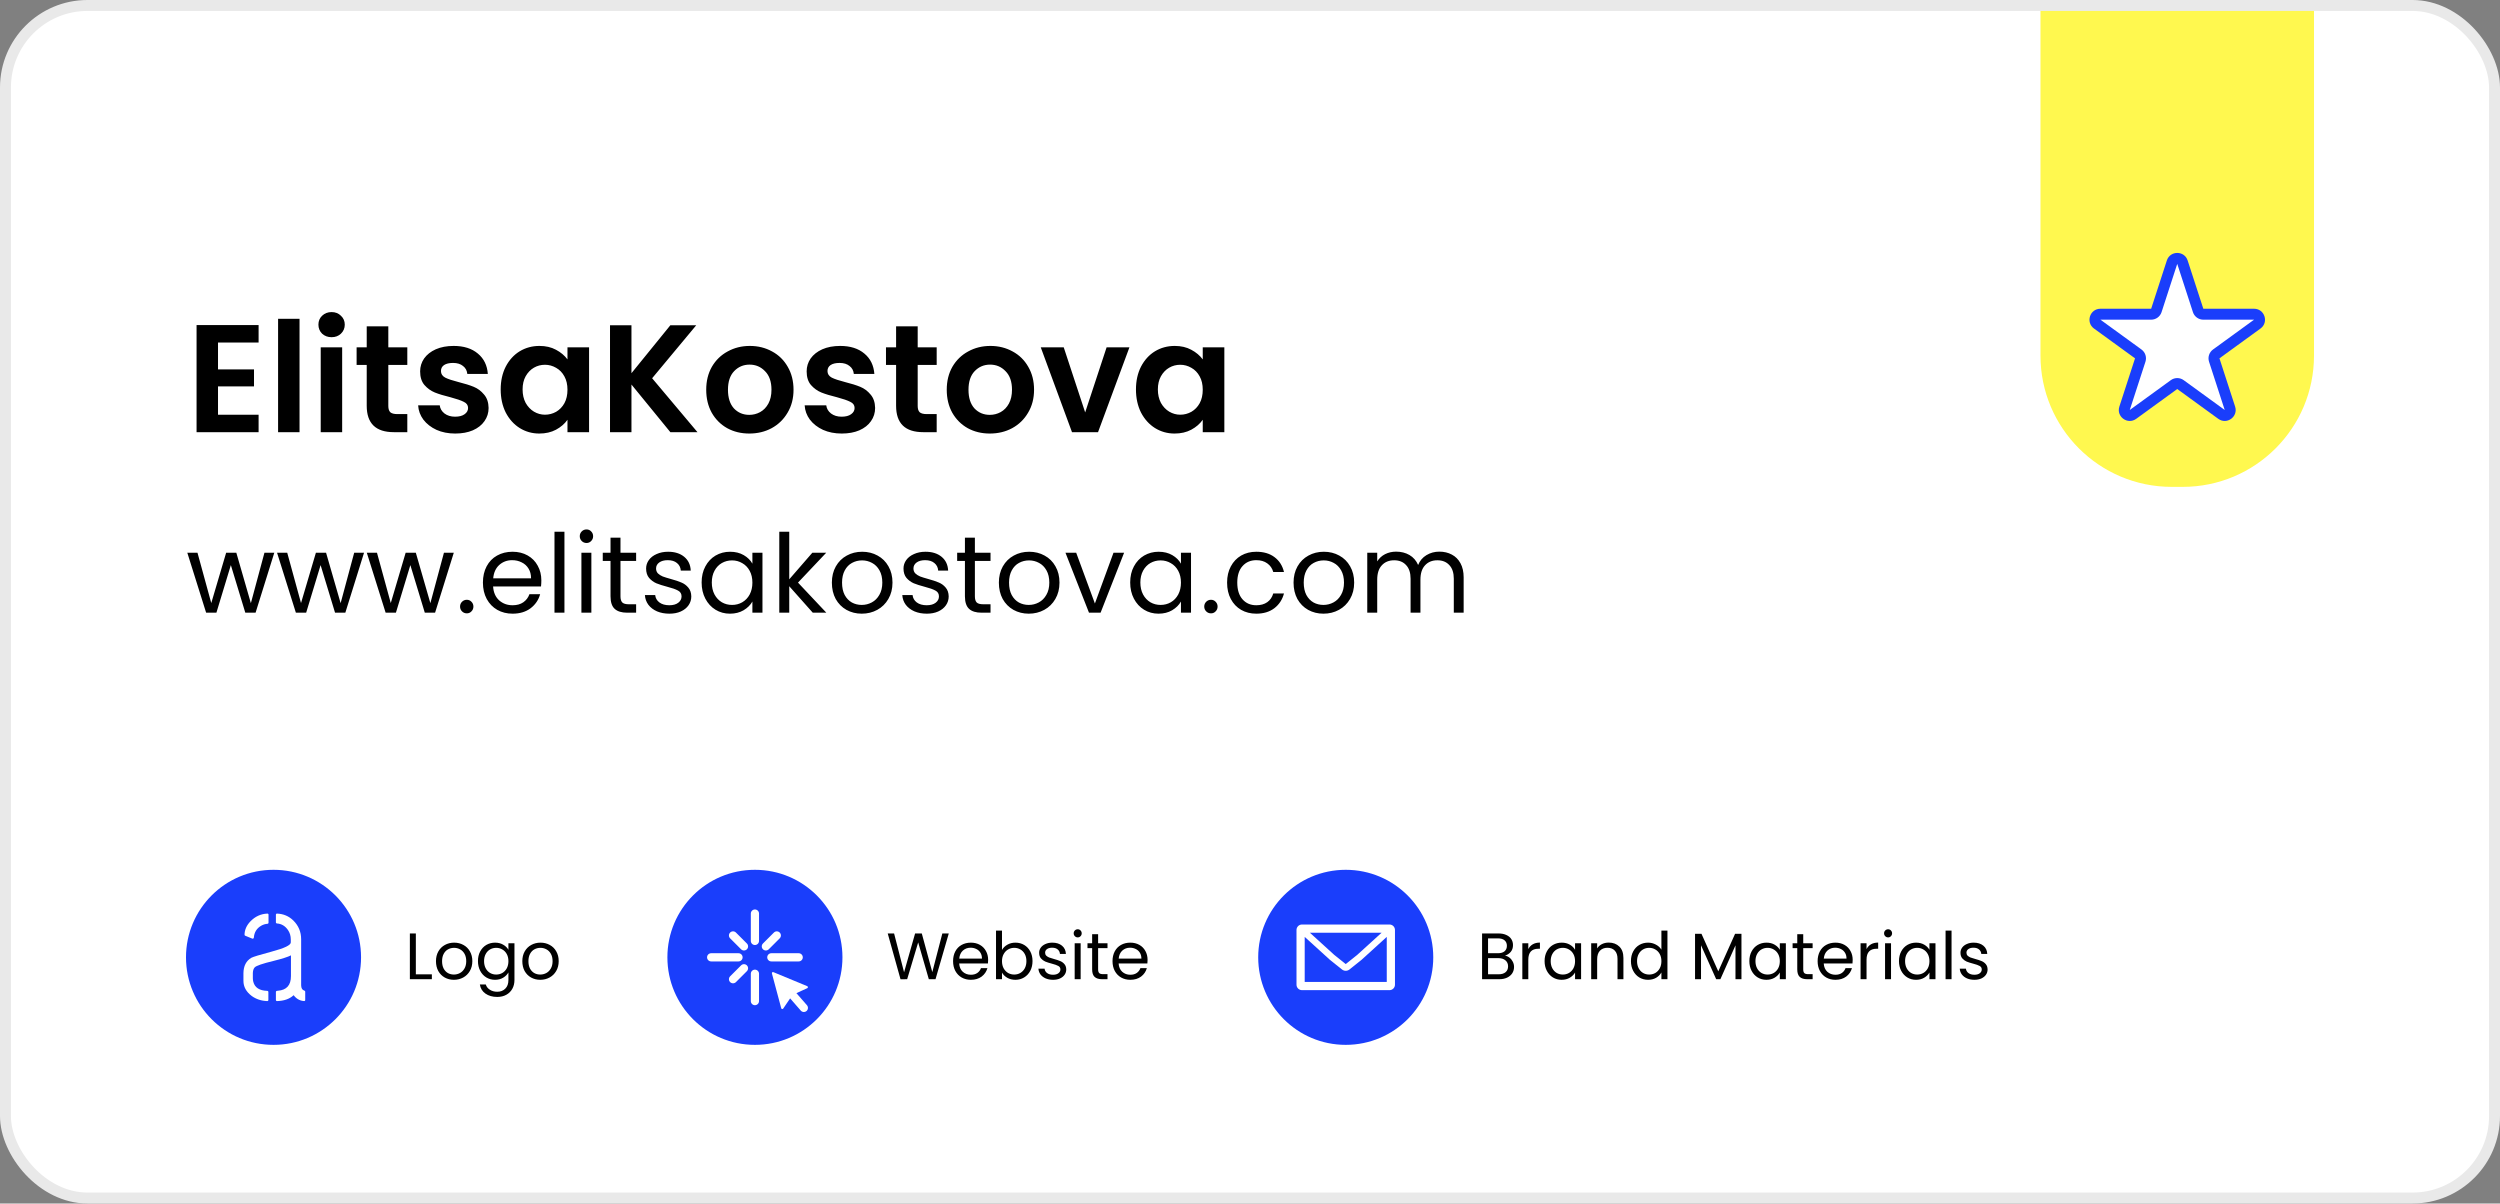 <svg width="457" height="220" viewBox="0 0 457 220" fill="none" xmlns="http://www.w3.org/2000/svg">
<rect x="0" y="0" width="457" height="220" fill="#808080" stroke="none"/>
<rect x="1" y="1" width="455" height="218" rx="15" fill="white" stroke="#E9E9E9" stroke-width="2"/>
<path d="M76.016 178.112H78.944V179H74.924V170.636H76.016V178.112ZM82.972 179.108C82.356 179.108 81.796 178.968 81.292 178.688C80.796 178.408 80.404 178.012 80.116 177.5C79.836 176.98 79.696 176.38 79.696 175.7C79.696 175.028 79.84 174.436 80.128 173.924C80.424 173.404 80.824 173.008 81.328 172.736C81.832 172.456 82.396 172.316 83.02 172.316C83.644 172.316 84.208 172.456 84.712 172.736C85.216 173.008 85.612 173.4 85.9 173.912C86.196 174.424 86.344 175.02 86.344 175.7C86.344 176.38 86.192 176.98 85.888 177.5C85.592 178.012 85.188 178.408 84.676 178.688C84.164 178.968 83.596 179.108 82.972 179.108ZM82.972 178.148C83.364 178.148 83.732 178.056 84.076 177.872C84.42 177.688 84.696 177.412 84.904 177.044C85.12 176.676 85.228 176.228 85.228 175.7C85.228 175.172 85.124 174.724 84.916 174.356C84.708 173.988 84.436 173.716 84.1 173.54C83.764 173.356 83.4 173.264 83.008 173.264C82.608 173.264 82.24 173.356 81.904 173.54C81.576 173.716 81.312 173.988 81.112 174.356C80.912 174.724 80.812 175.172 80.812 175.7C80.812 176.236 80.908 176.688 81.1 177.056C81.3 177.424 81.564 177.7 81.892 177.884C82.22 178.06 82.58 178.148 82.972 178.148ZM90.492 172.316C91.059 172.316 91.555 172.44 91.98 172.688C92.412 172.936 92.731 173.248 92.939 173.624V172.424H94.043V179.144C94.043 179.744 93.915 180.276 93.659 180.74C93.403 181.212 93.035 181.58 92.555 181.844C92.084 182.108 91.531 182.24 90.9 182.24C90.035 182.24 89.316 182.036 88.74 181.628C88.163 181.22 87.823 180.664 87.719 179.96H88.799C88.919 180.36 89.168 180.68 89.543 180.92C89.919 181.168 90.371 181.292 90.9 181.292C91.499 181.292 91.987 181.104 92.364 180.728C92.748 180.352 92.939 179.824 92.939 179.144V177.764C92.724 178.148 92.403 178.468 91.98 178.724C91.555 178.98 91.059 179.108 90.492 179.108C89.907 179.108 89.376 178.964 88.895 178.676C88.424 178.388 88.052 177.984 87.779 177.464C87.507 176.944 87.371 176.352 87.371 175.688C87.371 175.016 87.507 174.428 87.779 173.924C88.052 173.412 88.424 173.016 88.895 172.736C89.376 172.456 89.907 172.316 90.492 172.316ZM92.939 175.7C92.939 175.204 92.84 174.772 92.639 174.404C92.439 174.036 92.168 173.756 91.823 173.564C91.487 173.364 91.115 173.264 90.707 173.264C90.299 173.264 89.927 173.36 89.591 173.552C89.255 173.744 88.987 174.024 88.787 174.392C88.588 174.76 88.487 175.192 88.487 175.688C88.487 176.192 88.588 176.632 88.787 177.008C88.987 177.376 89.255 177.66 89.591 177.86C89.927 178.052 90.299 178.148 90.707 178.148C91.115 178.148 91.487 178.052 91.823 177.86C92.168 177.66 92.439 177.376 92.639 177.008C92.84 176.632 92.939 176.196 92.939 175.7ZM98.757 179.108C98.141 179.108 97.581 178.968 97.077 178.688C96.581 178.408 96.189 178.012 95.901 177.5C95.621 176.98 95.481 176.38 95.481 175.7C95.481 175.028 95.625 174.436 95.913 173.924C96.209 173.404 96.609 173.008 97.113 172.736C97.617 172.456 98.181 172.316 98.805 172.316C99.429 172.316 99.993 172.456 100.497 172.736C101.001 173.008 101.397 173.4 101.685 173.912C101.981 174.424 102.129 175.02 102.129 175.7C102.129 176.38 101.977 176.98 101.673 177.5C101.377 178.012 100.973 178.408 100.461 178.688C99.949 178.968 99.381 179.108 98.757 179.108ZM98.757 178.148C99.149 178.148 99.517 178.056 99.861 177.872C100.205 177.688 100.481 177.412 100.689 177.044C100.905 176.676 101.013 176.228 101.013 175.7C101.013 175.172 100.909 174.724 100.701 174.356C100.493 173.988 100.221 173.716 99.885 173.54C99.549 173.356 99.185 173.264 98.793 173.264C98.393 173.264 98.025 173.356 97.689 173.54C97.361 173.716 97.097 173.988 96.897 174.356C96.697 174.724 96.597 175.172 96.597 175.7C96.597 176.236 96.693 176.688 96.885 177.056C97.085 177.424 97.349 177.7 97.677 177.884C98.005 178.06 98.365 178.148 98.757 178.148Z" fill="black"/>
<circle cx="50" cy="175" r="16" fill="#1A3EFB"/>
<path d="M44.5 179.301C44.5 180.383 45.006 181.306 46.019 182.068C46.83 182.653 47.776 182.963 48.858 182.997C48.968 183 49.058 182.91 49.058 182.8V181.335C49.058 181.225 48.968 181.136 48.857 181.132C47.431 181.086 46.58 180.536 46.306 179.481C46.249 179.261 46.22 179.04 46.22 178.82V177.857C46.239 177.396 46.354 177.055 46.564 176.835C46.851 176.534 47.988 176.143 49.975 175.662C51.58 175.261 52.651 174.92 53.186 174.639V178.429C53.186 180.093 52.392 180.985 50.806 181.105C50.747 181.114 50.689 181.121 50.633 181.126C50.523 181.136 50.434 181.225 50.434 181.335V182.8C50.434 182.91 50.523 183 50.634 182.997C51.895 182.965 52.889 182.625 53.616 181.977C53.635 181.957 53.654 181.937 53.673 181.917C54.167 182.584 54.807 182.942 55.594 182.994C55.704 183.001 55.794 182.91 55.794 182.8V181.289C55.794 181.185 55.713 181.102 55.613 181.073C55.254 180.971 55.065 180.65 55.049 180.113V175.902V171.692C55.049 170.348 54.571 169.206 53.616 168.263C52.801 167.466 51.807 167.046 50.634 167.004C50.523 167 50.434 167.09 50.434 167.2V168.605C50.434 168.715 50.523 168.804 50.634 168.811C51.459 168.866 52.128 169.265 52.641 170.008C52.985 170.509 53.157 171.08 53.157 171.722V172.263C53.176 172.764 52.02 173.326 49.688 173.947C47.51 174.529 46.258 174.91 45.933 175.09C44.997 175.652 44.519 176.584 44.5 177.887V179.301ZM44.7 170.869C44.699 170.948 44.748 171.02 44.822 171.05L46.116 171.579C46.248 171.633 46.392 171.536 46.403 171.394C46.479 170.403 46.943 169.67 47.797 169.195C48.139 169.007 48.502 168.899 48.887 168.872C48.997 168.864 49.086 168.775 49.086 168.665V167.2C49.086 167.09 48.997 167 48.886 167.004C47.673 167.051 46.631 167.531 45.761 168.444C45.069 169.17 44.715 169.978 44.7 170.869Z" fill="white"/>
<path d="M173.436 170.636L171.012 179H169.788L167.844 172.268L165.828 179L164.616 179.012L162.276 170.636H163.44L165.264 177.728L167.28 170.636H168.504L170.424 177.704L172.26 170.636H173.436ZM180.631 175.46C180.631 175.668 180.619 175.888 180.595 176.12H175.339C175.379 176.768 175.599 177.276 175.999 177.644C176.407 178.004 176.899 178.184 177.475 178.184C177.947 178.184 178.339 178.076 178.651 177.86C178.971 177.636 179.195 177.34 179.323 176.972H180.499C180.323 177.604 179.971 178.12 179.443 178.52C178.915 178.912 178.259 179.108 177.475 179.108C176.851 179.108 176.291 178.968 175.795 178.688C175.307 178.408 174.923 178.012 174.643 177.5C174.363 176.98 174.223 176.38 174.223 175.7C174.223 175.02 174.359 174.424 174.631 173.912C174.903 173.4 175.283 173.008 175.771 172.736C176.267 172.456 176.835 172.316 177.475 172.316C178.099 172.316 178.651 172.452 179.131 172.724C179.611 172.996 179.979 173.372 180.235 173.852C180.499 174.324 180.631 174.86 180.631 175.46ZM179.503 175.232C179.503 174.816 179.411 174.46 179.227 174.164C179.043 173.86 178.791 173.632 178.471 173.48C178.159 173.32 177.811 173.24 177.427 173.24C176.875 173.24 176.403 173.416 176.011 173.768C175.627 174.12 175.407 174.608 175.351 175.232H179.503ZM183.164 173.648C183.388 173.256 183.716 172.936 184.148 172.688C184.58 172.44 185.072 172.316 185.624 172.316C186.216 172.316 186.748 172.456 187.22 172.736C187.692 173.016 188.064 173.412 188.336 173.924C188.608 174.428 188.744 175.016 188.744 175.688C188.744 176.352 188.608 176.944 188.336 177.464C188.064 177.984 187.688 178.388 187.208 178.676C186.736 178.964 186.208 179.108 185.624 179.108C185.056 179.108 184.556 178.984 184.124 178.736C183.7 178.488 183.38 178.172 183.164 177.788V179H182.072V170.12H183.164V173.648ZM187.628 175.688C187.628 175.192 187.528 174.76 187.328 174.392C187.128 174.024 186.856 173.744 186.512 173.552C186.176 173.36 185.804 173.264 185.396 173.264C184.996 173.264 184.624 173.364 184.28 173.564C183.944 173.756 183.672 174.04 183.464 174.416C183.264 174.784 183.164 175.212 183.164 175.7C183.164 176.196 183.264 176.632 183.464 177.008C183.672 177.376 183.944 177.66 184.28 177.86C184.624 178.052 184.996 178.148 185.396 178.148C185.804 178.148 186.176 178.052 186.512 177.86C186.856 177.66 187.128 177.376 187.328 177.008C187.528 176.632 187.628 176.192 187.628 175.688ZM192.51 179.108C192.006 179.108 191.554 179.024 191.154 178.856C190.754 178.68 190.438 178.44 190.206 178.136C189.974 177.824 189.846 177.468 189.822 177.068H190.95C190.982 177.396 191.134 177.664 191.406 177.872C191.686 178.08 192.05 178.184 192.498 178.184C192.914 178.184 193.242 178.092 193.482 177.908C193.722 177.724 193.842 177.492 193.842 177.212C193.842 176.924 193.714 176.712 193.458 176.576C193.202 176.432 192.806 176.292 192.27 176.156C191.782 176.028 191.382 175.9 191.07 175.772C190.766 175.636 190.502 175.44 190.278 175.184C190.062 174.92 189.954 174.576 189.954 174.152C189.954 173.816 190.054 173.508 190.254 173.228C190.454 172.948 190.738 172.728 191.106 172.568C191.474 172.4 191.894 172.316 192.366 172.316C193.094 172.316 193.682 172.5 194.13 172.868C194.578 173.236 194.818 173.74 194.85 174.38H193.758C193.734 174.036 193.594 173.76 193.338 173.552C193.09 173.344 192.754 173.24 192.33 173.24C191.938 173.24 191.626 173.324 191.394 173.492C191.162 173.66 191.046 173.88 191.046 174.152C191.046 174.368 191.114 174.548 191.25 174.692C191.394 174.828 191.57 174.94 191.778 175.028C191.994 175.108 192.29 175.2 192.666 175.304C193.138 175.432 193.522 175.56 193.818 175.688C194.114 175.808 194.366 175.992 194.574 176.24C194.79 176.488 194.902 176.812 194.91 177.212C194.91 177.572 194.81 177.896 194.61 178.184C194.41 178.472 194.126 178.7 193.758 178.868C193.398 179.028 192.982 179.108 192.51 179.108ZM197.015 171.356C196.807 171.356 196.631 171.284 196.487 171.14C196.343 170.996 196.271 170.82 196.271 170.612C196.271 170.404 196.343 170.228 196.487 170.084C196.631 169.94 196.807 169.868 197.015 169.868C197.215 169.868 197.383 169.94 197.519 170.084C197.663 170.228 197.735 170.404 197.735 170.612C197.735 170.82 197.663 170.996 197.519 171.14C197.383 171.284 197.215 171.356 197.015 171.356ZM197.543 172.424V179H196.451V172.424H197.543ZM200.736 173.324V177.2C200.736 177.52 200.804 177.748 200.94 177.884C201.076 178.012 201.312 178.076 201.648 178.076H202.452V179H201.468C200.86 179 200.404 178.86 200.1 178.58C199.796 178.3 199.644 177.84 199.644 177.2V173.324H198.792V172.424H199.644V170.768H200.736V172.424H202.452V173.324H200.736ZM209.776 175.46C209.776 175.668 209.764 175.888 209.74 176.12H204.484C204.524 176.768 204.744 177.276 205.144 177.644C205.552 178.004 206.044 178.184 206.62 178.184C207.092 178.184 207.484 178.076 207.796 177.86C208.116 177.636 208.34 177.34 208.468 176.972H209.644C209.468 177.604 209.116 178.12 208.588 178.52C208.06 178.912 207.404 179.108 206.62 179.108C205.996 179.108 205.436 178.968 204.94 178.688C204.452 178.408 204.068 178.012 203.788 177.5C203.508 176.98 203.368 176.38 203.368 175.7C203.368 175.02 203.504 174.424 203.776 173.912C204.048 173.4 204.428 173.008 204.916 172.736C205.412 172.456 205.98 172.316 206.62 172.316C207.244 172.316 207.796 172.452 208.276 172.724C208.756 172.996 209.124 173.372 209.38 173.852C209.644 174.324 209.776 174.86 209.776 175.46ZM208.648 175.232C208.648 174.816 208.556 174.46 208.372 174.164C208.188 173.86 207.936 173.632 207.616 173.48C207.304 173.32 206.956 173.24 206.572 173.24C206.02 173.24 205.548 173.416 205.156 173.768C204.772 174.12 204.552 174.608 204.496 175.232H208.648Z" fill="black"/>
<circle cx="138" cy="175" r="16" fill="#1A3EFB"/>
<path d="M141.105 177.945C141.062 177.785 141.222 177.645 141.375 177.708L147.563 180.272C147.724 180.339 147.728 180.566 147.57 180.639L145.583 181.546L147.51 183.753C147.783 184.065 147.749 184.541 147.435 184.812V184.812C147.123 185.08 146.653 185.047 146.382 184.737L144.434 182.503L143.169 184.371C143.073 184.513 142.855 184.476 142.811 184.31L141.105 177.945Z" fill="white"/>
<path fill-rule="evenodd" clip-rule="evenodd" d="M138 166.25C138.414 166.25 138.75 166.586 138.75 167V172C138.75 172.414 138.414 172.75 138 172.75C137.586 172.75 137.25 172.414 137.25 172V167C137.25 166.586 137.586 166.25 138 166.25ZM133.47 170.47C133.763 170.177 134.237 170.177 134.53 170.47L136.53 172.47C136.823 172.763 136.823 173.237 136.53 173.53C136.237 173.823 135.763 173.823 135.47 173.53L133.47 171.53C133.177 171.237 133.177 170.763 133.47 170.47ZM142.53 170.47C142.823 170.763 142.823 171.237 142.53 171.53L140.53 173.53C140.237 173.823 139.763 173.823 139.47 173.53C139.177 173.237 139.177 172.763 139.47 172.47L141.47 170.47C141.763 170.177 142.237 170.177 142.53 170.47ZM129.25 175C129.25 174.586 129.586 174.25 130 174.25H135C135.414 174.25 135.75 174.586 135.75 175C135.75 175.414 135.414 175.75 135 175.75H130C129.586 175.75 129.25 175.414 129.25 175ZM140.25 175C140.25 174.586 140.586 174.25 141 174.25H146C146.414 174.25 146.75 174.586 146.75 175C146.75 175.414 146.414 175.75 146 175.75H141C140.586 175.75 140.25 175.414 140.25 175ZM136.53 176.47C136.823 176.763 136.823 177.237 136.53 177.53L134.53 179.53C134.237 179.823 133.763 179.823 133.47 179.53C133.177 179.237 133.177 178.763 133.47 178.47L135.47 176.47C135.763 176.177 136.237 176.177 136.53 176.47ZM138 177.25C138.414 177.25 138.75 177.586 138.75 178V183C138.75 183.414 138.414 183.75 138 183.75C137.586 183.75 137.25 183.414 137.25 183V178C137.25 177.586 137.586 177.25 138 177.25Z" fill="white"/>
<path d="M275.112 174.692C275.416 174.74 275.692 174.864 275.94 175.064C276.196 175.264 276.396 175.512 276.54 175.808C276.692 176.104 276.768 176.42 276.768 176.756C276.768 177.18 276.66 177.564 276.444 177.908C276.228 178.244 275.912 178.512 275.496 178.712C275.088 178.904 274.604 179 274.044 179H270.924V170.636H273.924C274.492 170.636 274.976 170.732 275.376 170.924C275.776 171.108 276.076 171.36 276.276 171.68C276.476 172 276.576 172.36 276.576 172.76C276.576 173.256 276.44 173.668 276.168 173.996C275.904 174.316 275.552 174.548 275.112 174.692ZM272.016 174.248H273.852C274.364 174.248 274.76 174.128 275.04 173.888C275.32 173.648 275.46 173.316 275.46 172.892C275.46 172.468 275.32 172.136 275.04 171.896C274.76 171.656 274.356 171.536 273.828 171.536H272.016V174.248ZM273.948 178.1C274.492 178.1 274.916 177.972 275.22 177.716C275.524 177.46 275.676 177.104 275.676 176.648C275.676 176.184 275.516 175.82 275.196 175.556C274.876 175.284 274.448 175.148 273.912 175.148H272.016V178.1H273.948ZM279.375 173.492C279.567 173.116 279.839 172.824 280.191 172.616C280.551 172.408 280.987 172.304 281.499 172.304V173.432H281.211C279.987 173.432 279.375 174.096 279.375 175.424V179H278.283V172.424H279.375V173.492ZM282.352 175.688C282.352 175.016 282.488 174.428 282.76 173.924C283.032 173.412 283.404 173.016 283.876 172.736C284.356 172.456 284.888 172.316 285.472 172.316C286.048 172.316 286.548 172.44 286.972 172.688C287.396 172.936 287.712 173.248 287.92 173.624V172.424H289.024V179H287.92V177.776C287.704 178.16 287.38 178.48 286.948 178.736C286.524 178.984 286.028 179.108 285.46 179.108C284.876 179.108 284.348 178.964 283.876 178.676C283.404 178.388 283.032 177.984 282.76 177.464C282.488 176.944 282.352 176.352 282.352 175.688ZM287.92 175.7C287.92 175.204 287.82 174.772 287.62 174.404C287.42 174.036 287.148 173.756 286.804 173.564C286.468 173.364 286.096 173.264 285.688 173.264C285.28 173.264 284.908 173.36 284.572 173.552C284.236 173.744 283.968 174.024 283.768 174.392C283.568 174.76 283.468 175.192 283.468 175.688C283.468 176.192 283.568 176.632 283.768 177.008C283.968 177.376 284.236 177.66 284.572 177.86C284.908 178.052 285.28 178.148 285.688 178.148C286.096 178.148 286.468 178.052 286.804 177.86C287.148 177.66 287.42 177.376 287.62 177.008C287.82 176.632 287.92 176.196 287.92 175.7ZM294.073 172.304C294.873 172.304 295.521 172.548 296.017 173.036C296.513 173.516 296.761 174.212 296.761 175.124V179H295.681V175.28C295.681 174.624 295.517 174.124 295.189 173.78C294.861 173.428 294.413 173.252 293.845 173.252C293.269 173.252 292.809 173.432 292.465 173.792C292.129 174.152 291.961 174.676 291.961 175.364V179H290.869V172.424H291.961V173.36C292.177 173.024 292.469 172.764 292.837 172.58C293.213 172.396 293.625 172.304 294.073 172.304ZM298.137 175.688C298.137 175.016 298.273 174.428 298.545 173.924C298.817 173.412 299.189 173.016 299.661 172.736C300.141 172.456 300.677 172.316 301.269 172.316C301.781 172.316 302.257 172.436 302.697 172.676C303.137 172.908 303.473 173.216 303.705 173.6V170.12H304.809V179H303.705V177.764C303.489 178.156 303.169 178.48 302.745 178.736C302.321 178.984 301.825 179.108 301.257 179.108C300.673 179.108 300.141 178.964 299.661 178.676C299.189 178.388 298.817 177.984 298.545 177.464C298.273 176.944 298.137 176.352 298.137 175.688ZM303.705 175.7C303.705 175.204 303.605 174.772 303.405 174.404C303.205 174.036 302.933 173.756 302.589 173.564C302.253 173.364 301.881 173.264 301.473 173.264C301.065 173.264 300.693 173.36 300.357 173.552C300.021 173.744 299.753 174.024 299.553 174.392C299.353 174.76 299.253 175.192 299.253 175.688C299.253 176.192 299.353 176.632 299.553 177.008C299.753 177.376 300.021 177.66 300.357 177.86C300.693 178.052 301.065 178.148 301.473 178.148C301.881 178.148 302.253 178.052 302.589 177.86C302.933 177.66 303.205 177.376 303.405 177.008C303.605 176.632 303.705 176.196 303.705 175.7ZM318.338 170.696V179H317.246V172.808L314.486 179H313.718L310.946 172.796V179H309.854V170.696H311.03L314.102 177.56L317.174 170.696H318.338ZM319.782 175.688C319.782 175.016 319.918 174.428 320.19 173.924C320.462 173.412 320.834 173.016 321.306 172.736C321.786 172.456 322.318 172.316 322.902 172.316C323.478 172.316 323.978 172.44 324.402 172.688C324.826 172.936 325.142 173.248 325.35 173.624V172.424H326.454V179H325.35V177.776C325.134 178.16 324.81 178.48 324.378 178.736C323.954 178.984 323.458 179.108 322.89 179.108C322.306 179.108 321.778 178.964 321.306 178.676C320.834 178.388 320.462 177.984 320.19 177.464C319.918 176.944 319.782 176.352 319.782 175.688ZM325.35 175.7C325.35 175.204 325.25 174.772 325.05 174.404C324.85 174.036 324.578 173.756 324.234 173.564C323.898 173.364 323.526 173.264 323.118 173.264C322.71 173.264 322.338 173.36 322.002 173.552C321.666 173.744 321.398 174.024 321.198 174.392C320.998 174.76 320.898 175.192 320.898 175.688C320.898 176.192 320.998 176.632 321.198 177.008C321.398 177.376 321.666 177.66 322.002 177.86C322.338 178.052 322.71 178.148 323.118 178.148C323.526 178.148 323.898 178.052 324.234 177.86C324.578 177.66 324.85 177.376 325.05 177.008C325.25 176.632 325.35 176.196 325.35 175.7ZM329.631 173.324V177.2C329.631 177.52 329.699 177.748 329.835 177.884C329.971 178.012 330.207 178.076 330.543 178.076H331.347V179H330.363C329.755 179 329.299 178.86 328.995 178.58C328.691 178.3 328.539 177.84 328.539 177.2V173.324H327.687V172.424H328.539V170.768H329.631V172.424H331.347V173.324H329.631ZM338.67 175.46C338.67 175.668 338.658 175.888 338.634 176.12H333.378C333.418 176.768 333.638 177.276 334.038 177.644C334.446 178.004 334.938 178.184 335.514 178.184C335.986 178.184 336.378 178.076 336.69 177.86C337.01 177.636 337.234 177.34 337.362 176.972H338.538C338.362 177.604 338.01 178.12 337.482 178.52C336.954 178.912 336.298 179.108 335.514 179.108C334.89 179.108 334.33 178.968 333.834 178.688C333.346 178.408 332.962 178.012 332.682 177.5C332.402 176.98 332.262 176.38 332.262 175.7C332.262 175.02 332.398 174.424 332.67 173.912C332.942 173.4 333.322 173.008 333.81 172.736C334.306 172.456 334.874 172.316 335.514 172.316C336.138 172.316 336.69 172.452 337.17 172.724C337.65 172.996 338.018 173.372 338.274 173.852C338.538 174.324 338.67 174.86 338.67 175.46ZM337.542 175.232C337.542 174.816 337.45 174.46 337.266 174.164C337.082 173.86 336.83 173.632 336.51 173.48C336.198 173.32 335.85 173.24 335.466 173.24C334.914 173.24 334.442 173.416 334.05 173.768C333.666 174.12 333.446 174.608 333.39 175.232H337.542ZM341.204 173.492C341.396 173.116 341.668 172.824 342.02 172.616C342.38 172.408 342.816 172.304 343.328 172.304V173.432H343.04C341.816 173.432 341.204 174.096 341.204 175.424V179H340.112V172.424H341.204V173.492ZM345.152 171.356C344.944 171.356 344.768 171.284 344.624 171.14C344.48 170.996 344.408 170.82 344.408 170.612C344.408 170.404 344.48 170.228 344.624 170.084C344.768 169.94 344.944 169.868 345.152 169.868C345.352 169.868 345.52 169.94 345.656 170.084C345.8 170.228 345.872 170.404 345.872 170.612C345.872 170.82 345.8 170.996 345.656 171.14C345.52 171.284 345.352 171.356 345.152 171.356ZM345.68 172.424V179H344.588V172.424H345.68ZM347.133 175.688C347.133 175.016 347.269 174.428 347.541 173.924C347.813 173.412 348.185 173.016 348.657 172.736C349.137 172.456 349.669 172.316 350.253 172.316C350.829 172.316 351.329 172.44 351.753 172.688C352.177 172.936 352.493 173.248 352.701 173.624V172.424H353.805V179H352.701V177.776C352.485 178.16 352.161 178.48 351.729 178.736C351.305 178.984 350.809 179.108 350.241 179.108C349.657 179.108 349.129 178.964 348.657 178.676C348.185 178.388 347.813 177.984 347.541 177.464C347.269 176.944 347.133 176.352 347.133 175.688ZM352.701 175.7C352.701 175.204 352.601 174.772 352.401 174.404C352.201 174.036 351.929 173.756 351.585 173.564C351.249 173.364 350.877 173.264 350.469 173.264C350.061 173.264 349.689 173.36 349.353 173.552C349.017 173.744 348.749 174.024 348.549 174.392C348.349 174.76 348.249 175.192 348.249 175.688C348.249 176.192 348.349 176.632 348.549 177.008C348.749 177.376 349.017 177.66 349.353 177.86C349.689 178.052 350.061 178.148 350.469 178.148C350.877 178.148 351.249 178.052 351.585 177.86C351.929 177.66 352.201 177.376 352.401 177.008C352.601 176.632 352.701 176.196 352.701 175.7ZM356.743 170.12V179H355.651V170.12H356.743ZM360.932 179.108C360.428 179.108 359.976 179.024 359.576 178.856C359.176 178.68 358.86 178.44 358.628 178.136C358.396 177.824 358.268 177.468 358.244 177.068H359.372C359.404 177.396 359.556 177.664 359.828 177.872C360.108 178.08 360.472 178.184 360.92 178.184C361.336 178.184 361.664 178.092 361.904 177.908C362.144 177.724 362.264 177.492 362.264 177.212C362.264 176.924 362.136 176.712 361.88 176.576C361.624 176.432 361.228 176.292 360.692 176.156C360.204 176.028 359.804 175.9 359.492 175.772C359.188 175.636 358.924 175.44 358.7 175.184C358.484 174.92 358.376 174.576 358.376 174.152C358.376 173.816 358.476 173.508 358.676 173.228C358.876 172.948 359.16 172.728 359.528 172.568C359.896 172.4 360.316 172.316 360.788 172.316C361.516 172.316 362.104 172.5 362.552 172.868C363 173.236 363.24 173.74 363.272 174.38H362.18C362.156 174.036 362.016 173.76 361.76 173.552C361.512 173.344 361.176 173.24 360.752 173.24C360.36 173.24 360.048 173.324 359.816 173.492C359.584 173.66 359.468 173.88 359.468 174.152C359.468 174.368 359.536 174.548 359.672 174.692C359.816 174.828 359.992 174.94 360.2 175.028C360.416 175.108 360.712 175.2 361.088 175.304C361.56 175.432 361.944 175.56 362.24 175.688C362.536 175.808 362.788 175.992 362.996 176.24C363.212 176.488 363.324 176.812 363.332 177.212C363.332 177.572 363.232 177.896 363.032 178.184C362.832 178.472 362.548 178.7 362.18 178.868C361.82 179.028 361.404 179.108 360.932 179.108Z" fill="black"/>
<circle cx="246" cy="175" r="16" fill="#1A3EFB"/>
<path fill-rule="evenodd" clip-rule="evenodd" d="M238.5 171.265V179.5H253.5V171.265L248.904 175.444L248.89 175.457L248.875 175.469L246.687 177.219C246.285 177.54 245.715 177.54 245.313 177.219L243.125 175.469L243.11 175.457L243.096 175.444L238.5 171.265ZM252.558 170.5H239.442L243.89 174.543L246 176.232L248.11 174.543L252.558 170.5ZM237 170C237 169.448 237.448 169 238 169H254C254.552 169 255 169.448 255 170V180C255 180.552 254.552 181 254 181H238C237.448 181 237 180.552 237 180V170Z" fill="white"/>
<path d="M39.852 62.62V67.52H46.432V70.628H39.852V75.808H47.272V79H35.932V59.428H47.272V62.62H39.852ZM54.754 58.28V79H50.834V58.28H54.754ZM60.615 61.64C59.925 61.64 59.346 61.425 58.879 60.996C58.431 60.548 58.207 59.997 58.207 59.344C58.207 58.691 58.431 58.149 58.879 57.72C59.346 57.272 59.925 57.048 60.615 57.048C61.306 57.048 61.875 57.272 62.323 57.72C62.79 58.149 63.023 58.691 63.023 59.344C63.023 59.997 62.79 60.548 62.323 60.996C61.875 61.425 61.306 61.64 60.615 61.64ZM62.547 63.488V79H58.627V63.488H62.547ZM70.984 66.708V74.212C70.984 74.735 71.106 75.117 71.348 75.36C71.61 75.584 72.039 75.696 72.636 75.696H74.456V79H71.992C68.688 79 67.036 77.395 67.036 74.184V66.708H65.188V63.488H67.036V59.652H70.984V63.488H74.456V66.708H70.984ZM83.212 79.252C81.942 79.252 80.804 79.028 79.796 78.58C78.788 78.113 77.985 77.488 77.388 76.704C76.809 75.92 76.492 75.052 76.436 74.1H80.384C80.458 74.697 80.748 75.192 81.252 75.584C81.774 75.976 82.418 76.172 83.184 76.172C83.93 76.172 84.509 76.023 84.92 75.724C85.349 75.425 85.564 75.043 85.564 74.576C85.564 74.072 85.302 73.699 84.78 73.456C84.276 73.195 83.464 72.915 82.344 72.616C81.186 72.336 80.234 72.047 79.488 71.748C78.76 71.449 78.125 70.992 77.584 70.376C77.061 69.76 76.8 68.929 76.8 67.884C76.8 67.025 77.042 66.241 77.528 65.532C78.032 64.823 78.741 64.263 79.656 63.852C80.589 63.441 81.681 63.236 82.932 63.236C84.78 63.236 86.254 63.703 87.356 64.636C88.457 65.551 89.064 66.792 89.176 68.36H85.424C85.368 67.744 85.106 67.259 84.64 66.904C84.192 66.531 83.585 66.344 82.82 66.344C82.11 66.344 81.56 66.475 81.168 66.736C80.794 66.997 80.608 67.361 80.608 67.828C80.608 68.351 80.869 68.752 81.392 69.032C81.914 69.293 82.726 69.564 83.828 69.844C84.948 70.124 85.872 70.413 86.6 70.712C87.328 71.011 87.953 71.477 88.476 72.112C89.017 72.728 89.297 73.549 89.316 74.576C89.316 75.472 89.064 76.275 88.56 76.984C88.074 77.693 87.365 78.253 86.432 78.664C85.517 79.056 84.444 79.252 83.212 79.252ZM91.526 71.188C91.526 69.62 91.834 68.229 92.45 67.016C93.084 65.803 93.934 64.869 94.998 64.216C96.08 63.563 97.284 63.236 98.61 63.236C99.767 63.236 100.775 63.469 101.634 63.936C102.511 64.403 103.211 64.991 103.734 65.7V63.488H107.682V79H103.734V76.732C103.23 77.46 102.53 78.067 101.634 78.552C100.756 79.019 99.739 79.252 98.582 79.252C97.275 79.252 96.08 78.916 94.998 78.244C93.934 77.572 93.084 76.629 92.45 75.416C91.834 74.184 91.526 72.775 91.526 71.188ZM103.734 71.244C103.734 70.292 103.547 69.48 103.174 68.808C102.8 68.117 102.296 67.595 101.662 67.24C101.027 66.867 100.346 66.68 99.618 66.68C98.89 66.68 98.218 66.857 97.602 67.212C96.986 67.567 96.482 68.089 96.09 68.78C95.716 69.452 95.53 70.255 95.53 71.188C95.53 72.121 95.716 72.943 96.09 73.652C96.482 74.343 96.986 74.875 97.602 75.248C98.236 75.621 98.908 75.808 99.618 75.808C100.346 75.808 101.027 75.631 101.662 75.276C102.296 74.903 102.8 74.38 103.174 73.708C103.547 73.017 103.734 72.196 103.734 71.244ZM122.542 79L115.43 70.292V79H111.51V59.456H115.43V68.22L122.542 59.456H127.274L119.21 69.144L127.498 79H122.542ZM136.965 79.252C135.471 79.252 134.127 78.925 132.933 78.272C131.738 77.6 130.795 76.657 130.105 75.444C129.433 74.231 129.097 72.831 129.097 71.244C129.097 69.657 129.442 68.257 130.133 67.044C130.842 65.831 131.803 64.897 133.017 64.244C134.23 63.572 135.583 63.236 137.077 63.236C138.57 63.236 139.923 63.572 141.137 64.244C142.35 64.897 143.302 65.831 143.993 67.044C144.702 68.257 145.057 69.657 145.057 71.244C145.057 72.831 144.693 74.231 143.965 75.444C143.255 76.657 142.285 77.6 141.053 78.272C139.839 78.925 138.477 79.252 136.965 79.252ZM136.965 75.836C137.674 75.836 138.337 75.668 138.953 75.332C139.587 74.977 140.091 74.455 140.465 73.764C140.838 73.073 141.025 72.233 141.025 71.244C141.025 69.769 140.633 68.64 139.849 67.856C139.083 67.053 138.141 66.652 137.021 66.652C135.901 66.652 134.958 67.053 134.193 67.856C133.446 68.64 133.073 69.769 133.073 71.244C133.073 72.719 133.437 73.857 134.165 74.66C134.911 75.444 135.845 75.836 136.965 75.836ZM153.868 79.252C152.599 79.252 151.46 79.028 150.452 78.58C149.444 78.113 148.641 77.488 148.044 76.704C147.465 75.92 147.148 75.052 147.092 74.1H151.04C151.115 74.697 151.404 75.192 151.908 75.584C152.431 75.976 153.075 76.172 153.84 76.172C154.587 76.172 155.165 76.023 155.576 75.724C156.005 75.425 156.22 75.043 156.22 74.576C156.22 74.072 155.959 73.699 155.436 73.456C154.932 73.195 154.12 72.915 153 72.616C151.843 72.336 150.891 72.047 150.144 71.748C149.416 71.449 148.781 70.992 148.24 70.376C147.717 69.76 147.456 68.929 147.456 67.884C147.456 67.025 147.699 66.241 148.184 65.532C148.688 64.823 149.397 64.263 150.312 63.852C151.245 63.441 152.337 63.236 153.588 63.236C155.436 63.236 156.911 63.703 158.012 64.636C159.113 65.551 159.72 66.792 159.832 68.36H156.08C156.024 67.744 155.763 67.259 155.296 66.904C154.848 66.531 154.241 66.344 153.476 66.344C152.767 66.344 152.216 66.475 151.824 66.736C151.451 66.997 151.264 67.361 151.264 67.828C151.264 68.351 151.525 68.752 152.048 69.032C152.571 69.293 153.383 69.564 154.484 69.844C155.604 70.124 156.528 70.413 157.256 70.712C157.984 71.011 158.609 71.477 159.132 72.112C159.673 72.728 159.953 73.549 159.972 74.576C159.972 75.472 159.72 76.275 159.216 76.984C158.731 77.693 158.021 78.253 157.088 78.664C156.173 79.056 155.1 79.252 153.868 79.252ZM167.754 66.708V74.212C167.754 74.735 167.875 75.117 168.118 75.36C168.379 75.584 168.808 75.696 169.406 75.696H171.226V79H168.762C165.458 79 163.806 77.395 163.806 74.184V66.708H161.958V63.488H163.806V59.652H167.754V63.488H171.226V66.708H167.754ZM180.933 79.252C179.44 79.252 178.096 78.925 176.901 78.272C175.707 77.6 174.764 76.657 174.073 75.444C173.401 74.231 173.065 72.831 173.065 71.244C173.065 69.657 173.411 68.257 174.101 67.044C174.811 65.831 175.772 64.897 176.985 64.244C178.199 63.572 179.552 63.236 181.045 63.236C182.539 63.236 183.892 63.572 185.105 64.244C186.319 64.897 187.271 65.831 187.961 67.044C188.671 68.257 189.025 69.657 189.025 71.244C189.025 72.831 188.661 74.231 187.933 75.444C187.224 76.657 186.253 77.6 185.021 78.272C183.808 78.925 182.445 79.252 180.933 79.252ZM180.933 75.836C181.643 75.836 182.305 75.668 182.921 75.332C183.556 74.977 184.06 74.455 184.433 73.764C184.807 73.073 184.993 72.233 184.993 71.244C184.993 69.769 184.601 68.64 183.817 67.856C183.052 67.053 182.109 66.652 180.989 66.652C179.869 66.652 178.927 67.053 178.161 67.856C177.415 68.64 177.041 69.769 177.041 71.244C177.041 72.719 177.405 73.857 178.133 74.66C178.88 75.444 179.813 75.836 180.933 75.836ZM198.369 75.388L202.289 63.488H206.461L200.721 79H195.961L190.249 63.488H194.449L198.369 75.388ZM207.654 71.188C207.654 69.62 207.962 68.229 208.578 67.016C209.213 65.803 210.062 64.869 211.126 64.216C212.209 63.563 213.413 63.236 214.738 63.236C215.896 63.236 216.904 63.469 217.762 63.936C218.64 64.403 219.34 64.991 219.862 65.7V63.488H223.81V79H219.862V76.732C219.358 77.46 218.658 78.067 217.762 78.552C216.885 79.019 215.868 79.252 214.71 79.252C213.404 79.252 212.209 78.916 211.126 78.244C210.062 77.572 209.213 76.629 208.578 75.416C207.962 74.184 207.654 72.775 207.654 71.188ZM219.862 71.244C219.862 70.292 219.676 69.48 219.302 68.808C218.929 68.117 218.425 67.595 217.79 67.24C217.156 66.867 216.474 66.68 215.746 66.68C215.018 66.68 214.346 66.857 213.73 67.212C213.114 67.567 212.61 68.089 212.218 68.78C211.845 69.452 211.658 70.255 211.658 71.188C211.658 72.121 211.845 72.943 212.218 73.652C212.61 74.343 213.114 74.875 213.73 75.248C214.365 75.621 215.037 75.808 215.746 75.808C216.474 75.808 217.156 75.631 217.79 75.276C218.425 74.903 218.929 74.38 219.302 73.708C219.676 73.017 219.862 72.196 219.862 71.244Z" fill="black"/>
<path d="M50.14 101.04L46.72 112H44.84L42.2 103.3L39.56 112H37.68L34.24 101.04H36.1L38.62 110.24L41.34 101.04H43.2L45.86 110.26L48.34 101.04H50.14ZM66.546 101.04L63.126 112H61.246L58.606 103.3L55.966 112H54.086L50.646 101.04H52.506L55.026 110.24L57.746 101.04H59.606L62.266 110.26L64.746 101.04H66.546ZM82.953 101.04L79.532 112H77.653L75.013 103.3L72.373 112H70.493L67.052 101.04H68.912L71.433 110.24L74.153 101.04H76.013L78.672 110.26L81.153 101.04H82.953ZM85.339 112.12C84.992 112.12 84.699 112 84.459 111.76C84.219 111.52 84.099 111.227 84.099 110.88C84.099 110.533 84.219 110.24 84.459 110C84.699 109.76 84.992 109.64 85.339 109.64C85.672 109.64 85.952 109.76 86.179 110C86.419 110.24 86.539 110.533 86.539 110.88C86.539 111.227 86.419 111.52 86.179 111.76C85.952 112 85.672 112.12 85.339 112.12ZM98.958 106.1C98.958 106.447 98.938 106.813 98.898 107.2H90.138C90.205 108.28 90.571 109.127 91.238 109.74C91.918 110.34 92.738 110.64 93.698 110.64C94.485 110.64 95.138 110.46 95.658 110.1C96.191 109.727 96.565 109.233 96.778 108.62H98.738C98.445 109.673 97.858 110.533 96.978 111.2C96.098 111.853 95.005 112.18 93.698 112.18C92.658 112.18 91.725 111.947 90.898 111.48C90.085 111.013 89.445 110.353 88.978 109.5C88.511 108.633 88.278 107.633 88.278 106.5C88.278 105.367 88.505 104.373 88.958 103.52C89.411 102.667 90.045 102.013 90.858 101.56C91.685 101.093 92.631 100.86 93.698 100.86C94.738 100.86 95.658 101.087 96.458 101.54C97.258 101.993 97.871 102.62 98.298 103.42C98.738 104.207 98.958 105.1 98.958 106.1ZM97.078 105.72C97.078 105.027 96.925 104.433 96.618 103.94C96.311 103.433 95.891 103.053 95.358 102.8C94.838 102.533 94.258 102.4 93.618 102.4C92.698 102.4 91.911 102.693 91.258 103.28C90.618 103.867 90.251 104.68 90.158 105.72H97.078ZM103.18 97.2V112H101.36V97.2H103.18ZM107.222 99.26C106.876 99.26 106.582 99.14 106.342 98.9C106.102 98.66 105.982 98.367 105.982 98.02C105.982 97.673 106.102 97.38 106.342 97.14C106.582 96.9 106.876 96.78 107.222 96.78C107.556 96.78 107.836 96.9 108.062 97.14C108.302 97.38 108.422 97.673 108.422 98.02C108.422 98.367 108.302 98.66 108.062 98.9C107.836 99.14 107.556 99.26 107.222 99.26ZM108.102 101.04V112H106.282V101.04H108.102ZM113.424 102.54V109C113.424 109.533 113.537 109.913 113.764 110.14C113.991 110.353 114.384 110.46 114.944 110.46H116.284V112H114.644C113.631 112 112.871 111.767 112.364 111.3C111.857 110.833 111.604 110.067 111.604 109V102.54H110.184V101.04H111.604V98.28H113.424V101.04H116.284V102.54H113.424ZM122.369 112.18C121.529 112.18 120.776 112.04 120.109 111.76C119.443 111.467 118.916 111.067 118.529 110.56C118.143 110.04 117.929 109.447 117.889 108.78H119.769C119.823 109.327 120.076 109.773 120.529 110.12C120.996 110.467 121.603 110.64 122.349 110.64C123.043 110.64 123.589 110.487 123.989 110.18C124.389 109.873 124.589 109.487 124.589 109.02C124.589 108.54 124.376 108.187 123.949 107.96C123.523 107.72 122.863 107.487 121.969 107.26C121.156 107.047 120.489 106.833 119.969 106.62C119.463 106.393 119.023 106.067 118.649 105.64C118.289 105.2 118.109 104.627 118.109 103.92C118.109 103.36 118.276 102.847 118.609 102.38C118.943 101.913 119.416 101.547 120.029 101.28C120.643 101 121.343 100.86 122.129 100.86C123.343 100.86 124.323 101.167 125.069 101.78C125.816 102.393 126.216 103.233 126.269 104.3H124.449C124.409 103.727 124.176 103.267 123.749 102.92C123.336 102.573 122.776 102.4 122.069 102.4C121.416 102.4 120.896 102.54 120.509 102.82C120.123 103.1 119.929 103.467 119.929 103.92C119.929 104.28 120.043 104.58 120.269 104.82C120.509 105.047 120.803 105.233 121.149 105.38C121.509 105.513 122.003 105.667 122.629 105.84C123.416 106.053 124.056 106.267 124.549 106.48C125.043 106.68 125.463 106.987 125.809 107.4C126.169 107.813 126.356 108.353 126.369 109.02C126.369 109.62 126.203 110.16 125.869 110.64C125.536 111.12 125.063 111.5 124.449 111.78C123.849 112.047 123.156 112.18 122.369 112.18ZM128.258 106.48C128.258 105.36 128.485 104.38 128.938 103.54C129.392 102.687 130.012 102.027 130.798 101.56C131.598 101.093 132.485 100.86 133.458 100.86C134.418 100.86 135.252 101.067 135.958 101.48C136.665 101.893 137.192 102.413 137.538 103.04V101.04H139.378V112H137.538V109.96C137.178 110.6 136.638 111.133 135.918 111.56C135.212 111.973 134.385 112.18 133.438 112.18C132.465 112.18 131.585 111.94 130.798 111.46C130.012 110.98 129.392 110.307 128.938 109.44C128.485 108.573 128.258 107.587 128.258 106.48ZM137.538 106.5C137.538 105.673 137.372 104.953 137.038 104.34C136.705 103.727 136.252 103.26 135.678 102.94C135.118 102.607 134.498 102.44 133.818 102.44C133.138 102.44 132.518 102.6 131.958 102.92C131.398 103.24 130.952 103.707 130.618 104.32C130.285 104.933 130.118 105.653 130.118 106.48C130.118 107.32 130.285 108.053 130.618 108.68C130.952 109.293 131.398 109.767 131.958 110.1C132.518 110.42 133.138 110.58 133.818 110.58C134.498 110.58 135.118 110.42 135.678 110.1C136.252 109.767 136.705 109.293 137.038 108.68C137.372 108.053 137.538 107.327 137.538 106.5ZM148.574 112L144.274 107.16V112H142.454V97.2H144.274V105.9L148.494 101.04H151.034L145.874 106.5L151.054 112H148.574ZM157.527 112.18C156.5 112.18 155.567 111.947 154.727 111.48C153.9 111.013 153.247 110.353 152.767 109.5C152.3 108.633 152.067 107.633 152.067 106.5C152.067 105.38 152.307 104.393 152.787 103.54C153.28 102.673 153.947 102.013 154.787 101.56C155.627 101.093 156.567 100.86 157.607 100.86C158.647 100.86 159.587 101.093 160.427 101.56C161.267 102.013 161.927 102.667 162.407 103.52C162.9 104.373 163.147 105.367 163.147 106.5C163.147 107.633 162.894 108.633 162.387 109.5C161.894 110.353 161.22 111.013 160.367 111.48C159.514 111.947 158.567 112.18 157.527 112.18ZM157.527 110.58C158.18 110.58 158.794 110.427 159.367 110.12C159.94 109.813 160.4 109.353 160.747 108.74C161.107 108.127 161.287 107.38 161.287 106.5C161.287 105.62 161.114 104.873 160.767 104.26C160.42 103.647 159.967 103.193 159.407 102.9C158.847 102.593 158.24 102.44 157.587 102.44C156.92 102.44 156.307 102.593 155.747 102.9C155.2 103.193 154.76 103.647 154.427 104.26C154.094 104.873 153.927 105.62 153.927 106.5C153.927 107.393 154.087 108.147 154.407 108.76C154.74 109.373 155.18 109.833 155.727 110.14C156.274 110.433 156.874 110.58 157.527 110.58ZM169.42 112.18C168.58 112.18 167.827 112.04 167.16 111.76C166.493 111.467 165.967 111.067 165.58 110.56C165.193 110.04 164.98 109.447 164.94 108.78H166.82C166.873 109.327 167.127 109.773 167.58 110.12C168.047 110.467 168.653 110.64 169.4 110.64C170.093 110.64 170.64 110.487 171.04 110.18C171.44 109.873 171.64 109.487 171.64 109.02C171.64 108.54 171.427 108.187 171 107.96C170.573 107.72 169.913 107.487 169.02 107.26C168.207 107.047 167.54 106.833 167.02 106.62C166.513 106.393 166.073 106.067 165.7 105.64C165.34 105.2 165.16 104.627 165.16 103.92C165.16 103.36 165.327 102.847 165.66 102.38C165.993 101.913 166.467 101.547 167.08 101.28C167.693 101 168.393 100.86 169.18 100.86C170.393 100.86 171.373 101.167 172.12 101.78C172.867 102.393 173.267 103.233 173.32 104.3H171.5C171.46 103.727 171.227 103.267 170.8 102.92C170.387 102.573 169.827 102.4 169.12 102.4C168.467 102.4 167.947 102.54 167.56 102.82C167.173 103.1 166.98 103.467 166.98 103.92C166.98 104.28 167.093 104.58 167.32 104.82C167.56 105.047 167.853 105.233 168.2 105.38C168.56 105.513 169.053 105.667 169.68 105.84C170.467 106.053 171.107 106.267 171.6 106.48C172.093 106.68 172.513 106.987 172.86 107.4C173.22 107.813 173.407 108.353 173.42 109.02C173.42 109.62 173.253 110.16 172.92 110.64C172.587 111.12 172.113 111.5 171.5 111.78C170.9 112.047 170.207 112.18 169.42 112.18ZM178.209 102.54V109C178.209 109.533 178.323 109.913 178.549 110.14C178.776 110.353 179.169 110.46 179.729 110.46H181.069V112H179.429C178.416 112 177.656 111.767 177.149 111.3C176.643 110.833 176.389 110.067 176.389 109V102.54H174.969V101.04H176.389V98.28H178.209V101.04H181.069V102.54H178.209ZM188.054 112.18C187.028 112.18 186.094 111.947 185.254 111.48C184.428 111.013 183.774 110.353 183.294 109.5C182.828 108.633 182.594 107.633 182.594 106.5C182.594 105.38 182.834 104.393 183.314 103.54C183.808 102.673 184.474 102.013 185.314 101.56C186.154 101.093 187.094 100.86 188.134 100.86C189.174 100.86 190.114 101.093 190.954 101.56C191.794 102.013 192.454 102.667 192.934 103.52C193.428 104.373 193.674 105.367 193.674 106.5C193.674 107.633 193.421 108.633 192.914 109.5C192.421 110.353 191.748 111.013 190.894 111.48C190.041 111.947 189.094 112.18 188.054 112.18ZM188.054 110.58C188.708 110.58 189.321 110.427 189.894 110.12C190.468 109.813 190.928 109.353 191.274 108.74C191.634 108.127 191.814 107.38 191.814 106.5C191.814 105.62 191.641 104.873 191.294 104.26C190.948 103.647 190.494 103.193 189.934 102.9C189.374 102.593 188.768 102.44 188.114 102.44C187.448 102.44 186.834 102.593 186.274 102.9C185.728 103.193 185.288 103.647 184.954 104.26C184.621 104.873 184.454 105.62 184.454 106.5C184.454 107.393 184.614 108.147 184.934 108.76C185.268 109.373 185.708 109.833 186.254 110.14C186.801 110.433 187.401 110.58 188.054 110.58ZM200.147 110.32L203.547 101.04H205.487L201.187 112H199.067L194.767 101.04H196.727L200.147 110.32ZM206.598 106.48C206.598 105.36 206.825 104.38 207.278 103.54C207.732 102.687 208.352 102.027 209.138 101.56C209.938 101.093 210.825 100.86 211.798 100.86C212.758 100.86 213.592 101.067 214.298 101.48C215.005 101.893 215.532 102.413 215.878 103.04V101.04H217.718V112H215.878V109.96C215.518 110.6 214.978 111.133 214.258 111.56C213.552 111.973 212.725 112.18 211.778 112.18C210.805 112.18 209.925 111.94 209.138 111.46C208.352 110.98 207.732 110.307 207.278 109.44C206.825 108.573 206.598 107.587 206.598 106.48ZM215.878 106.5C215.878 105.673 215.712 104.953 215.378 104.34C215.045 103.727 214.592 103.26 214.018 102.94C213.458 102.607 212.838 102.44 212.158 102.44C211.478 102.44 210.858 102.6 210.298 102.92C209.738 103.24 209.292 103.707 208.958 104.32C208.625 104.933 208.458 105.653 208.458 106.48C208.458 107.32 208.625 108.053 208.958 108.68C209.292 109.293 209.738 109.767 210.298 110.1C210.858 110.42 211.478 110.58 212.158 110.58C212.838 110.58 213.458 110.42 214.018 110.1C214.592 109.767 215.045 109.293 215.378 108.68C215.712 108.053 215.878 107.327 215.878 106.5ZM221.374 112.12C221.027 112.12 220.734 112 220.494 111.76C220.254 111.52 220.134 111.227 220.134 110.88C220.134 110.533 220.254 110.24 220.494 110C220.734 109.76 221.027 109.64 221.374 109.64C221.707 109.64 221.987 109.76 222.214 110C222.454 110.24 222.574 110.533 222.574 110.88C222.574 111.227 222.454 111.52 222.214 111.76C221.987 112 221.707 112.12 221.374 112.12ZM224.313 106.5C224.313 105.367 224.54 104.38 224.993 103.54C225.446 102.687 226.073 102.027 226.873 101.56C227.686 101.093 228.613 100.86 229.653 100.86C231 100.86 232.106 101.187 232.973 101.84C233.853 102.493 234.433 103.4 234.713 104.56H232.753C232.566 103.893 232.2 103.367 231.653 102.98C231.12 102.593 230.453 102.4 229.653 102.4C228.613 102.4 227.773 102.76 227.133 103.48C226.493 104.187 226.173 105.193 226.173 106.5C226.173 107.82 226.493 108.84 227.133 109.56C227.773 110.28 228.613 110.64 229.653 110.64C230.453 110.64 231.12 110.453 231.653 110.08C232.186 109.707 232.553 109.173 232.753 108.48H234.713C234.42 109.6 233.833 110.5 232.953 111.18C232.073 111.847 230.973 112.18 229.653 112.18C228.613 112.18 227.686 111.947 226.873 111.48C226.073 111.013 225.446 110.353 224.993 109.5C224.54 108.647 224.313 107.647 224.313 106.5ZM241.922 112.18C240.895 112.18 239.962 111.947 239.122 111.48C238.295 111.013 237.642 110.353 237.162 109.5C236.695 108.633 236.462 107.633 236.462 106.5C236.462 105.38 236.702 104.393 237.182 103.54C237.675 102.673 238.342 102.013 239.182 101.56C240.022 101.093 240.962 100.86 242.002 100.86C243.042 100.86 243.982 101.093 244.822 101.56C245.662 102.013 246.322 102.667 246.802 103.52C247.295 104.373 247.542 105.367 247.542 106.5C247.542 107.633 247.288 108.633 246.782 109.5C246.288 110.353 245.615 111.013 244.762 111.48C243.908 111.947 242.962 112.18 241.922 112.18ZM241.922 110.58C242.575 110.58 243.188 110.427 243.762 110.12C244.335 109.813 244.795 109.353 245.142 108.74C245.502 108.127 245.682 107.38 245.682 106.5C245.682 105.62 245.508 104.873 245.162 104.26C244.815 103.647 244.362 103.193 243.802 102.9C243.242 102.593 242.635 102.44 241.982 102.44C241.315 102.44 240.702 102.593 240.142 102.9C239.595 103.193 239.155 103.647 238.822 104.26C238.488 104.873 238.322 105.62 238.322 106.5C238.322 107.393 238.482 108.147 238.802 108.76C239.135 109.373 239.575 109.833 240.122 110.14C240.668 110.433 241.268 110.58 241.922 110.58ZM263.115 100.84C263.968 100.84 264.728 101.02 265.395 101.38C266.061 101.727 266.588 102.253 266.975 102.96C267.361 103.667 267.555 104.527 267.555 105.54V112H265.755V105.8C265.755 104.707 265.481 103.873 264.935 103.3C264.401 102.713 263.675 102.42 262.755 102.42C261.808 102.42 261.055 102.727 260.495 103.34C259.935 103.94 259.655 104.813 259.655 105.96V112H257.855V105.8C257.855 104.707 257.581 103.873 257.035 103.3C256.501 102.713 255.775 102.42 254.855 102.42C253.908 102.42 253.155 102.727 252.595 103.34C252.035 103.94 251.755 104.813 251.755 105.96V112H249.935V101.04H251.755V102.62C252.115 102.047 252.595 101.607 253.195 101.3C253.808 100.993 254.481 100.84 255.215 100.84C256.135 100.84 256.948 101.047 257.655 101.46C258.361 101.873 258.888 102.48 259.235 103.28C259.541 102.507 260.048 101.907 260.755 101.48C261.461 101.053 262.248 100.84 263.115 100.84Z" fill="black"/>
<path d="M373 2H423V65C423 78.255 412.255 89 399 89H397C383.745 89 373 78.255 373 65V2Z" fill="#FFF84F"/>
<path d="M397.049 47.927C397.348 47.005 398.651 47.005 398.951 47.927L401.817 56.746C401.95 57.158 402.334 57.438 402.768 57.438H412.041C413.01 57.438 413.413 58.677 412.629 59.246L405.126 64.697C404.776 64.952 404.629 65.403 404.763 65.815L407.629 74.635C407.928 75.556 406.874 76.323 406.09 75.753L398.588 70.302C398.237 70.048 397.762 70.048 397.412 70.302L389.91 75.753C389.126 76.323 388.071 75.556 388.371 74.635L391.236 65.815C391.37 65.403 391.224 64.952 390.873 64.697L383.371 59.246C382.587 58.677 382.99 57.438 383.958 57.438H393.232C393.665 57.438 394.049 57.158 394.183 56.746L397.049 47.927Z" fill="white"/>
<path fill-rule="evenodd" clip-rule="evenodd" d="M396.098 47.618C396.697 45.775 399.304 45.775 399.902 47.618L402.768 56.438H412.042C413.979 56.438 414.785 58.917 413.217 60.056L405.715 65.506L408.58 74.326C409.179 76.169 407.07 77.701 405.503 76.562L398 71.111L390.498 76.562C388.93 77.701 386.821 76.169 387.42 74.326L390.286 65.506L382.783 60.056C381.216 58.917 382.021 56.438 383.959 56.438H393.232L396.098 47.618ZM400.866 57.056L398 48.236L395.135 57.056C394.867 57.88 394.099 58.438 393.232 58.438H383.959L391.461 63.888C392.162 64.398 392.456 65.3 392.188 66.124L389.322 74.944L396.825 69.493C397.526 68.984 398.475 68.984 399.176 69.493L406.678 74.944L403.813 66.124C403.545 65.3 403.838 64.398 404.539 63.888L412.042 58.438H402.768C401.902 58.438 401.134 57.88 400.866 57.056Z" fill="#1A3EFB"/>
</svg>
